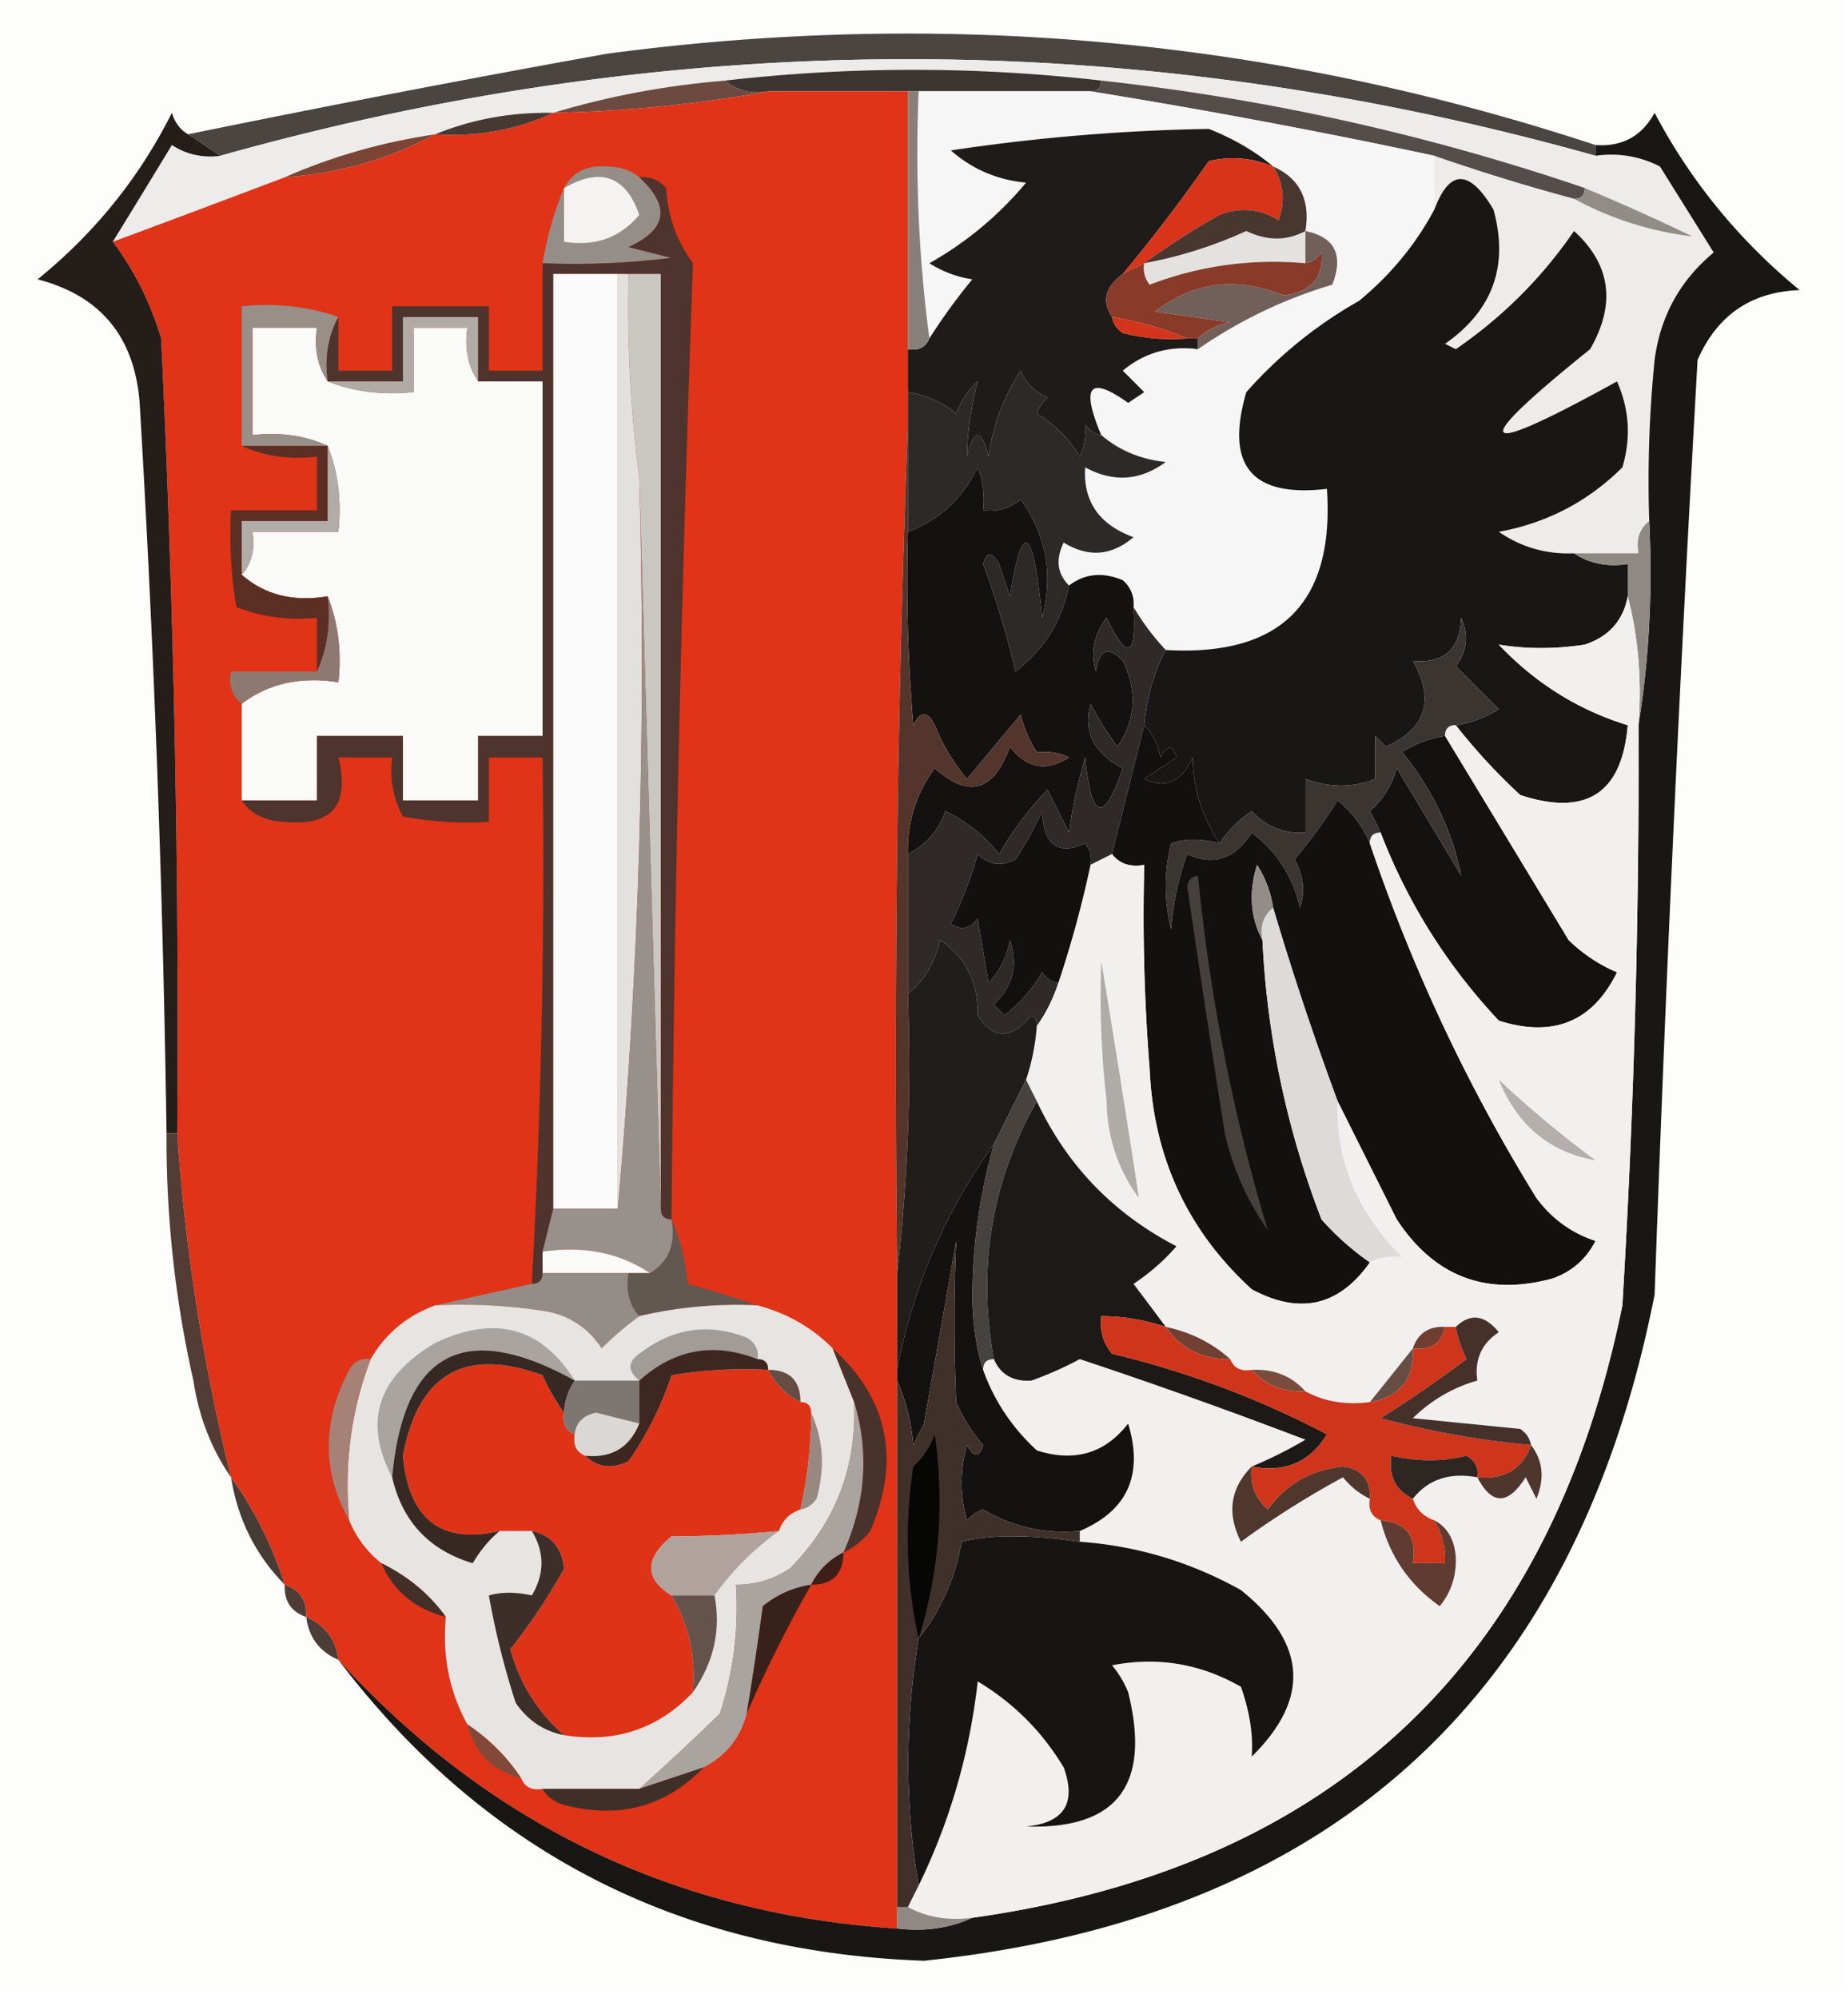<svg xmlns="http://www.w3.org/2000/svg" width="172" height="186" style="shape-rendering:geometricPrecision;text-rendering:geometricPrecision;image-rendering:optimizeQuality;fill-rule:evenodd;clip-rule:evenodd"><path style="opacity:1" fill="#fdfdfc" d="M-.5-.5h172v186H-.5V-.5z"/><path style="opacity:1" fill="#4b4541" d="M148.5 13.5v1c-42.671-11.985-85.337-11.985-128 0l-3-2a1641.372 1641.372 0 0 1 39-7.5c31.466-4.19 62.132-1.357 92 8.5z"/><path style="opacity:1" fill="#edecea" d="M148.5 14.5a9.864 9.864 0 0 1 6 1l5 8c-3.136 2.604-4.969 5.938-5.5 10a112.97 112.97 0 0 0-.5 15c-.904.709-1.237 1.709-1 3h-6c-2.559.11-4.892-.556-7-2 4.469-.817 8.302-2.817 11.5-6 .818-2.727.652-5.394-.5-8-13.238 7.31-14.072 6.31-2.5-3 2.421-4.216 1.921-7.883-1.5-11-2.957 4.325-6.624 7.991-11 11l-1-.5c4.445-3.11 5.945-7.277 4.5-12.5-2.244-3.775-4.077-3.775-5.5 0v-5a190.173 190.173 0 0 0 13 4 30.38 30.38 0 0 0 11 3.5 201.246 201.246 0 0 0-10-4.5 209.897 209.897 0 0 0-45-10 153.625 153.625 0 0 0-35 0c-5.56.456-10.894 1.456-16 3-3.925-.07-7.592.597-11 2-4.938.731-9.605 2.065-14 4a2019.302 2019.302 0 0 1-16 6 1843.12 1843.12 0 0 0 5.5-9c1.356.88 2.856 1.213 4.5 1 42.663-11.985 85.329-11.985 128 0z"/><path style="opacity:1" fill="#3c3430" d="M102.5 7.5c0 .667-.333 1-1 1h-30c-1.599.268-2.932-.066-4-1a153.625 153.625 0 0 1 35 0z"/><path style="opacity:1" fill="#6d4a3f" d="M67.5 7.5c1.068.934 2.401 1.268 4 1-6.47 1.196-13.137 1.862-20 2 5.106-1.544 10.44-2.544 16-3z"/><path style="opacity:1" fill="#e03317" d="M71.5 8.5h13v31a1560.837 1560.837 0 0 0-1 79v61c-20.651-1.325-37.984-9.658-52-25-.238-1.904-1.238-3.238-3-4 .073-1.527-.594-2.527-2-3-1.159-3.651-2.826-6.985-5-10-2.614-10.647-4.281-21.313-5-32 .18-24.68-.32-49.347-1.5-74-1-3.332-2.5-6.332-4.5-9 5.44-2.015 10.774-4.015 16-6 5.05-.355 9.717-1.688 14-4 3.958.249 7.624-.418 11-2 6.863-.138 13.53-.804 20-2z"/><path style="opacity:1" fill="#544d49" d="M102.5 7.5a209.897 209.897 0 0 1 45 10c0 .667-.333 1-1 1a190.173 190.173 0 0 1-13-4 648.966 648.966 0 0 0-32-6c.667 0 1-.333 1-1z"/><path style="opacity:1" fill="#473832" d="M51.5 10.5c-3.376 1.582-7.042 2.249-11 2 3.408-1.403 7.075-2.07 11-2z"/><path style="opacity:1" fill="#f7f6f6" d="M85.5 8.5h16a648.966 648.966 0 0 1 32 6v5c-1.72 3.231-4.053 6.064-7 8.5a40.622 40.622 0 0 0-10.5 8.5c-2.003 6.827.497 9.827 7.5 9 .718 10.616-4.282 15.616-15 15a22.833 22.833 0 0 1-3-4c.086-.996-.248-1.83-1-2.5-1.887-.78-3.554-.613-5 .5-1.098-1.1-1.265-2.434-.5-4 2.292 1.408 4.459 1.241 6.5-.5-3.203-1.172-4.703-3.339-4.5-6.5 2.62 1.423 5.12 1.257 7.5-.5-2.311-.236-4.311-1.07-6-2.5-1.93-4.572-1.097-5.572 2.5-3l1.5-1-2-2c2.01-1.671 4.343-2.338 7-2a43.628 43.628 0 0 1 12.5-6c1.077-2.762.244-4.428-2.5-5 .469-2.893-.531-4.893-3-6-1.742-1.457-3.742-2.624-6-3.5-8.014.133-16.014.8-24 2 1.99 1.75 4.323 2.75 7 3a32.279 32.279 0 0 1-9 7.5 10.253 10.253 0 0 0 4 1.5 54.619 54.619 0 0 0-4 5.5c-.992-7.482-1.325-15.148-1-23z"/><path style="opacity:1" fill="#1e1b19" d="M118.5 15.5c-1.955-.823-3.955-.99-6-.5a155.109 155.109 0 0 1-8 10.5c-1.638 1.205-1.971 2.538-1 4 .111.617.444 1.117 1 1.5 1.973.495 3.973.662 6 .5h1v1c-2.657-.338-4.99.329-7 2l2 2-1.5 1c-3.597-2.572-4.43-1.572-2.5 3-.617-.11-1.117-.444-1.5-1 .077 1.238-.089 2.238-.5 3-1-1.667-2.333-3-4-4a3.646 3.646 0 0 1 1-1.5c-1.167-.5-2-1.333-2.5-2.5-1.583 2.411-2.583 5.078-3 8-.667-2.667-1.333-2.667-2 0a28.885 28.885 0 0 1 1-7 7.291 7.291 0 0 0-2 3 9.173 9.173 0 0 0-4.5-2v-4c.992.172 1.658-.162 2-1a54.619 54.619 0 0 1 4-5.5 10.253 10.253 0 0 1-4-1.5 32.279 32.279 0 0 0 9-7.5c-2.677-.25-5.01-1.25-7-3a181.424 181.424 0 0 1 24-2c2.258.876 4.258 2.043 6 3.5z"/><path style="opacity:1" fill="#7b4434" d="M40.5 12.5c-4.283 2.312-8.95 3.645-14 4 4.395-1.935 9.062-3.269 14-4z"/><path style="opacity:1" fill="#877f79" d="M84.5 8.5h1c-.325 7.852.008 15.518 1 23-.342.838-1.008 1.172-2 1v-24z"/><path style="opacity:1" fill="#d73419" d="M118.5 15.5c.973 1.568 1.14 3.235.5 5-1.726-1.076-3.559-1.243-5.5-.5a74.634 74.634 0 0 0-7 4.5l-2 1a155.109 155.109 0 0 0 8-10.5c2.045-.49 4.045-.323 6 .5z"/><path style="opacity:1" fill="#928c86" d="M147.5 17.5a201.246 201.246 0 0 1 10 4.5 30.38 30.38 0 0 1-11-3.5c.667 0 1-.333 1-1z"/><path style="opacity:1" fill="#191716" d="M31.5 154.5c14.016 15.342 31.349 23.675 52 25 2.56.302 4.893-.032 7-1 33.556-4.721 53.723-23.721 60.5-57a845.795 845.795 0 0 0 1.5-54c.99-6.145 1.323-12.478 1-19a112.97 112.97 0 0 1 .5-15c.531-4.062 2.364-7.396 5.5-10l-5-8a9.864 9.864 0 0 0-6-1v-1c2.481.177 4.314-.823 5.5-3 3.365 6.371 7.865 11.871 13.5 16.5-4.503.164-7.67 2.33-9.5 6.5a4086.775 4086.775 0 0 0-4 87c-7.373 37.371-30.04 58.038-68 62-22.773-.801-40.94-10.134-54.5-28z"/><path style="opacity:1" fill="#e3e2e0" d="M121.5 21.5v3c-5.036-.438-9.869.228-14.5 2a2.429 2.429 0 0 1-.5-2 40.555 40.555 0 0 0 9.5-3c1.939.934 3.773.934 5.5 0z"/><path style="opacity:1" fill="#251d19" d="m17.5 12.5 3 2c-1.644.213-3.144-.12-4.5-1a1843.12 1843.12 0 0 1-5.5 9c2 2.668 3.5 5.668 4.5 9 1.18 24.653 1.68 49.32 1.5 74h-1a1529.508 1529.508 0 0 0-2.5-68c-.476-6.148-3.643-9.982-9.5-11.5 5.305-4.3 9.472-9.466 12.5-15.5.278.916.778 1.582 1.5 2z"/><path style="opacity:1" fill="#958e88" d="M59.5 16.5c2.934 2.693 2.6 4.86-1 6.5l4 1a72.444 72.444 0 0 1-12 .5c.427-2.51 1.093-4.843 2-7 .812-1.493 2.145-2.16 4-2 1.226.02 2.226.353 3 1z"/><path style="opacity:1" fill="#f4f3f2" d="M52.5 17.5c3.41-1.956 5.743-1.123 7 2.5-1.787 2.134-4.12 2.968-7 2.5v-5z"/><path style="opacity:1" fill="#48362f" d="M118.5 15.5c2.469 1.107 3.469 3.107 3 6-1.727.934-3.561.934-5.5 0a40.555 40.555 0 0 1-9.5 3 74.634 74.634 0 0 1 7-4.5c1.941-.743 3.774-.576 5.5.5.64-1.765.473-3.432-.5-5z"/><path style="opacity:1" fill="#71605a" d="M121.5 21.5c2.744.572 3.577 2.238 2.5 5a43.628 43.628 0 0 0-12.5 6v-1c.763-.768 1.763-1.268 3-1.5l-7-1c3.594-2.783 7.594-3.283 12-1.5 2.518-.34 3.685-1.674 3.5-4-.383.556-.883.89-1.5 1v-3z"/><path style="opacity:1" fill="#893a28" d="M111.5 31.5h-1c-2.157-.907-4.49-1.573-7-2-.971-1.462-.638-2.795 1-4l2-1a2.429 2.429 0 0 0 .5 2c4.631-1.772 9.464-2.438 14.5-2 .617-.11 1.117-.444 1.5-1 .185 2.326-.982 3.66-3.5 4-4.406-1.783-8.406-1.283-12 1.5l7 1c-1.237.232-2.237.732-3 1.5z"/><path style="opacity:1" fill="#fafaf9" d="M30.5 35.5c2.448.973 5.115 1.306 8 1v-6h5c-.285 1.915.049 3.581 1 5h6v33h-6v6h-7v-6h-8v6h-7v-9c2.488-1.888 5.488-2.554 9-2 .306-2.885-.027-5.552-1-8-3.198.536-5.865-.131-8-2 .934-1.068 1.268-2.401 1-4h8c.306-2.885-.027-5.552-1-8-2.107-.968-4.44-1.302-7-1v-10h6c-.285 1.915.049 3.581 1 5z"/><path style="opacity:1" fill="#b0aba7" d="M44.5 35.5c-.951-1.419-1.285-3.085-1-5h-5v6c-2.885.306-5.552-.027-8-1h7v-6h7v6z"/><path style="opacity:1" fill="#d3341b" d="M103.5 29.5c2.51.427 4.843 1.093 7 2a18.437 18.437 0 0 1-6-.5c-.556-.383-.889-.883-1-1.5z"/><path style="opacity:1" fill="#988f89" d="M31.5 29.5c-.961 1.765-1.295 3.765-1 6-.951-1.419-1.285-3.085-1-5h-6v10c2.56-.302 4.893.032 7 1h-8v-13c3.213-.31 6.213.023 9 1z"/><path style="opacity:1" fill="#4e342c" d="M59.5 16.5c.996-.086 1.83.248 2.5 1 .151 2.62.985 4.953 2.5 7a3240.496 3240.496 0 0 0-2 89c-.667 0-1-.333-1-1v-87h-10v87l-1 4v2c0 .667-.333 1-1 1a721.122 721.122 0 0 0 1-49h-5v6a32.437 32.437 0 0 1-8-.5c-.906-1.7-1.24-3.533-1-5.5h-5c1.075 4.422-.592 6.422-5 6-1.833-.085-3.166-.752-4-2h7v-6h8v6h7v-6h6v-33h-6v-6h-7v6h-7c-.295-2.235.039-4.235 1-6v5h5v-6h9v6h5v-10a72.444 72.444 0 0 0 12-.5l-4-1c3.6-1.64 3.934-3.807 1-6.5z"/><path style="opacity:1" fill="#fbfbfb" d="M57.5 25.5v87h-6v-87h6z"/><path style="opacity:1" fill="#2d2926" d="M102.5 40.5c1.689 1.43 3.689 2.264 6 2.5-2.38 1.757-4.88 1.923-7.5.5-.203 3.161 1.297 5.328 4.5 6.5-2.041 1.741-4.208 1.908-6.5.5-.765 1.566-.598 2.9.5 4-.656 3.315-2.323 5.982-5 8a82.072 82.072 0 0 0-3-10c.346-1.196.846-1.196 1.5 0l1 3c1.159-7.278 2.159-6.61 3 2 1.04-4.033.374-7.7-2-11-1.011.837-2.178 1.17-3.5 1a8.434 8.434 0 0 0-.5-4c-1.406 2.909-3.572 4.909-6.5 6v-13c1.67.251 3.17.918 4.5 2a7.291 7.291 0 0 1 2-3 28.885 28.885 0 0 0-1 7c.667-2.667 1.333-2.667 2 0 .417-2.922 1.417-5.589 3-8 .5 1.167 1.333 2 2.5 2.5-.457.414-.79.914-1 1.5 1.667 1 3 2.333 4 4 .411-.762.577-1.762.5-3 .383.556.883.89 1.5 1z"/><path style="opacity:1" fill="#5b2f23" d="M22.5 41.5h8v7h-8v5c2.135 1.869 4.802 2.536 8 2 .302 2.56-.032 4.893-1 7v-5c-2.62.268-5.12-.065-7.5-1a40.936 40.936 0 0 1-.5-9h8v-5c-2.56.302-4.893-.032-7-1z"/><path style="opacity:1" fill="#b0aca7" d="M30.5 41.5c.973 2.448 1.306 5.115 1 8h-8c.268 1.599-.066 2.932-1 4v-5h8v-7z"/><path style="opacity:1" fill="#191715" d="M146.5 51.5c1.419.951 3.085 1.285 5 1v3c-.416 2.252-1.749 3.752-4 4.5-2.736.422-5.402.422-8 0 3.399 3.586 7.399 6.086 12 7.5-.527 6.349-3.861 8.516-10 6.5a54.538 54.538 0 0 1-6-6.5 10.122 10.122 0 0 0 4-1.5l-4-4c1.054-1.388 1.22-2.888.5-4.5-.112 2.947-1.612 4.28-4.5 4 2.061 3.649 1.227 6.316-2.5 8l-1-1v4c-2.081.833-4.248.833-6.5 0v5c-1.984.117-3.65-.55-5-2-1.235.84-2.235 1.84-3 3-1.652-2.564-2.486-5.23-2.5-8-1.03 2.276-2.53 2.943-4.5 2l3-2c-.346-1.196-.846-1.196-1.5 0-.232-1.237-.732-2.237-1.5-3 .221-2.567.888-4.9 2-7 10.718.616 15.718-4.384 15-15-7.003.827-9.503-2.173-7.5-9a40.622 40.622 0 0 1 10.5-8.5c2.947-2.436 5.28-5.269 7-8.5 1.423-3.775 3.256-3.775 5.5 0 1.445 5.223-.055 9.39-4.5 12.5l1 .5c4.376-3.009 8.043-6.675 11-11 3.421 3.117 3.921 6.784 1.5 11-11.572 9.31-10.738 10.31 2.5 3 1.152 2.606 1.318 5.273.5 8-3.198 3.183-7.031 5.183-11.5 6 2.108 1.444 4.441 2.11 7 2z"/><path style="opacity:1" fill="#8f8984" d="M153.5 48.5c.323 6.522-.01 12.855-1 19 .317-4.202-.017-8.202-1-12v-3c-1.915.285-3.581-.049-5-1h6c-.237-1.291.096-2.291 1-3z"/><path style="opacity:1" fill="#e3e1de" d="M57.5 25.5h1c-.153 6.37.18 12.703 1 19 .656 23.025-.01 45.691-2 68v-87z"/><path style="opacity:1" fill="#141211" d="M99.5 54.5c1.446-1.113 3.113-1.28 5-.5.752.67 1.086 1.504 1 2.5.275 4.72-.559 5.054-2.5 1-1.187 1.544-1.52 3.211-1 5 .324-2.069 1.158-2.402 2.5-1 1.38 2.818 1.213 5.484-.5 8a32.058 32.058 0 0 1-2.5-4c-.71 2.586.29 4.586 3 6-1.763 5.192-2.93 4.859-3.5-1-.742 2.59-1.242 4.924-1.5 7l-2-4a29.817 29.817 0 0 0-4.5 6 14.505 14.505 0 0 0-5-4c-.66 1.824-1.827 3.157-3.5 4-.065-2.972.769-5.638 2.5-8 3.159 2.84 5.492 2.174 7-2 1.555 2.015 3.389 2.349 5.5 1-.762-.41-1.762-.577-3-.5a11.362 11.362 0 0 1-1.5-3.5l-5 6a18.941 18.941 0 0 1-3-5c-.667-1.333-1.333-1.333-2 0-.5-5.99-.666-11.99-.5-18 2.928-1.091 5.094-3.091 6.5-6a8.434 8.434 0 0 1 .5 4c1.322.17 2.489-.163 3.5-1 2.374 3.3 3.04 6.967 2 11-.841-8.61-1.841-9.278-3-2l-1-3c-.654-1.196-1.154-1.196-1.5 0a82.072 82.072 0 0 1 3 10c2.677-2.018 4.344-4.685 5-8z"/><path style="opacity:1" fill="#8d7970" d="M30.5 55.5c.973 2.448 1.306 5.115 1 8-3.512-.554-6.512.112-9 2-.904-.709-1.237-1.709-1-3h8c.968-2.107 1.302-4.44 1-7z"/><path style="opacity:1" fill="#cac6c2" d="M58.5 25.5h3v87l-2-68a123.927 123.927 0 0 1-1-19z"/><path style="opacity:1" fill="#141211" d="M134.5 68.5c3.822 6.305 7.655 12.639 11.5 19a14.759 14.759 0 0 0 4.5 3c-2.261 4.608-5.928 6.108-11 4.5-4.814-5.131-8.481-10.965-11-17.5a44.147 44.147 0 0 0-1-2 8.193 8.193 0 0 0 2.5-4l6 10c-.843-4.19-2.676-8.024-5.5-11.5a10.122 10.122 0 0 1 4-1.5z"/><path style="opacity:1" fill="#3b3531" d="M135.5 67.5c-.667 0-1 .333-1 1a10.122 10.122 0 0 0-4 1.5c2.824 3.476 4.657 7.31 5.5 11.5l-6-10a8.193 8.193 0 0 1-2.5 4c.363.683.696 1.35 1 2-.667 0-1 .333-1 1-.641-1.542-1.641-2.876-3-4a51.992 51.992 0 0 1-4 5.5c.83 1.465.996 2.965.5 4.5-.683-2.924-2.183-5.257-4.5-7-1.55 2.459-3.55 3.126-6 2a26.722 26.722 0 0 0-1.5 7 16.242 16.242 0 0 1 0-8c1.299-.466 2.799-.466 4.5 0 .765-1.16 1.765-2.16 3-3 1.35 1.45 3.016 2.117 5 2v-5c2.252.833 4.419.833 6.5 0v-4l1 1c3.727-1.684 4.561-4.351 2.5-8 2.888.28 4.388-1.053 4.5-4 .72 1.612.554 3.112-.5 4.5l4 4a10.122 10.122 0 0 1-4 1.5z"/><path style="opacity:1" fill="#53352b" d="M84.5 39.5v10c-.166 6.01 0 12.01.5 18 .667-1.333 1.333-1.333 2 0a18.941 18.941 0 0 0 3 5l5-6c.31 1.266.81 2.433 1.5 3.5 1.238-.077 2.238.09 3 .5-2.111 1.349-3.945 1.015-5.5-1-1.508 4.174-3.841 4.84-7 2-1.731 2.362-2.565 5.028-2.5 8v13c.326 8.849-.007 17.516-1 26-.331-26.505.002-52.839 1-79z"/><path style="opacity:1" fill="#2f2a27" d="M105.5 56.5a22.833 22.833 0 0 0 3 4c-1.112 2.1-1.779 4.433-2 7l-3 12-2 1a2.429 2.429 0 0 0-.5-2c-2.557 1.146-3.89.146-4-3a29.503 29.503 0 0 1-2.5 4.5c-1.284.684-2.45.517-3.5-.5a38.053 38.053 0 0 1-2.5 6.5c.95.617 1.782.45 2.5-.5l1 6c1.044-1.123 1.71-2.456 2-4 .779 2.307.279 4.307-1.5 6l1 1a14.832 14.832 0 0 0 3.5-4c.383.556.883.89 1.5 1-.489 1.495-1.155 2.829-2 4 .065-.438-.101-.772-.5-1-1.851 2.281-3.518 2.281-5 0 .048-3.069-1.119-5.402-3.5-7-.501 2.155-1.501 3.822-3 5v-13c1.673-.843 2.84-2.176 3.5-4a14.505 14.505 0 0 1 5 4 29.817 29.817 0 0 1 4.5-6l2 4c.258-2.076.758-4.41 1.5-7 .57 5.859 1.737 6.192 3.5 1-2.71-1.414-3.71-3.414-3-6a32.058 32.058 0 0 0 2.5 4c1.713-2.516 1.88-5.182.5-8-1.342-1.402-2.176-1.069-2.5 1-.52-1.789-.187-3.456 1-5 1.941 4.054 2.775 3.72 2.5-1z"/><path style="opacity:1" fill="#12110f" d="M106.5 67.5c.768.763 1.268 1.763 1.5 3 .654-1.196 1.154-1.196 1.5 0l-3 2c1.97.943 3.47.276 4.5-2 .014 2.77.848 5.436 2.5 8-1.701-.466-3.201-.466-4.5 0a16.242 16.242 0 0 0 0 8c.186-2.4.686-4.734 1.5-7 2.45 1.126 4.45.459 6-2 2.317 1.743 3.817 4.076 4.5 7 .496-1.535.33-3.035-.5-4.5a51.992 51.992 0 0 0 4-5.5c1.359 1.124 2.359 2.458 3 4 3.92 11.6 9.087 22.6 15.5 33 1.42 1.922 3.253 3.255 5.5 4-.864 1.697-2.197 2.863-4 3.5-6.158 1.672-10.991-.162-14.5-5.5l-5.5-11a284.201 284.201 0 0 1-6-18 10.136 10.136 0 0 0-1.5-4c-.796 2.538-.629 4.872.5 7a82.999 82.999 0 0 0 5.5 26 25.14 25.14 0 0 0 4.5 4c-2.867 4.075-6.534 4.908-11 2.5-5.975-5.454-9.142-12.288-9.5-20.5-.5-6.325-.666-12.658-.5-19-1.291.237-2.291-.096-3-1l3-12z"/><path style="opacity:1" fill="#f1f0ef" d="M151.5 55.5c.983 3.798 1.317 7.798 1 12a845.795 845.795 0 0 1-1.5 54c-6.777 33.279-26.944 52.279-60.5 57-2.235.295-4.235-.039-6-1l1-2c2.912-5.972 4.745-12.306 5.5-19 3.333 2 6 4.667 8 8 1.206 3.338.04 5.171-3.5 5.5 8.478.288 11.645-3.879 9.5-12.5a9.454 9.454 0 0 0-1.5-2.5c4.238-.823 8.238-.156 12 2 .82 2.333 1.153 4.5 1 6.5 5.474-5.386 5.14-10.553-1-15.5-4.683-2.617-9.683-4.117-15-4.5v-1c4.442-1.89 5.942-5.223 4.5-10-2.167 2.787-5 3.62-8.5 2.5-2.308-2.128-3.974-4.628-5-7.5 0-.667.333-1 1-1 .634 1.447 1.8 2.113 3.5 2a32.7 32.7 0 0 0 4.5-2 509.794 509.794 0 0 1 21 7.5 39.445 39.445 0 0 1-5 2.5c-2.002 2.026-2.336 4.359-1 7a84.5 84.5 0 0 1 9.5-6c.708.881 1.542 1.547 2.5 2-.172.992.162 1.658 1 2 .835 3.338 2.668 6.004 5.5 8 1.046-1.272 1.546-2.772 1.5-4.5-.108-1.681-.775-2.848-2-3.5-1-.333-1.667-1-2-2 1.418-1.808 3.418-2.475 6-2 1.35 2.606 2.85 2.606 4.5 0l1 2c.78-1.887.613-3.554-.5-5-.111-.617-.444-1.117-1-1.5l-10-1c1.74-1.694 3.74-2.861 6-3.5-.273-1.951.393-3.451 2-4.5-1.318-1.63-2.651-1.797-4-.5h-1c-1.527-.073-2.527.594-3 2a802.777 802.777 0 0 1-4 5c-2.235.295-4.235-.039-6-1-1.28-1.431-2.947-2.098-5-2-.992.172-1.658-.162-2-1-1.681-1.508-3.681-2.508-6-3a514.367 514.367 0 0 0-3-4 19.887 19.887 0 0 0 4-3.5c-5.883-3.049-10.216-7.549-13-13.5l-1-2a20.677 20.677 0 0 0 1-5c.845-1.171 1.511-2.505 2-4a102.827 102.827 0 0 0 3-11l2-1c.709.904 1.709 1.237 3 1-.166 6.342 0 12.675.5 19 .358 8.212 3.525 15.046 9.5 20.5 4.466 2.408 8.133 1.575 11-2.5.731-.442 1.731-.609 3-.5-4.217-4.222-6.217-9.055-6-14.5l5.5 11c3.509 5.338 8.342 7.172 14.5 5.5 1.803-.637 3.136-1.803 4-3.5-2.247-.745-4.08-2.078-5.5-4a160.682 160.682 0 0 1-15.5-33c0-.667.333-1 1-1 2.519 6.535 6.186 12.369 11 17.5 5.072 1.608 8.739.108 11-4.5a14.759 14.759 0 0 1-4.5-3c-3.845-6.361-7.678-12.695-11.5-19 0-.667.333-1 1-1a54.538 54.538 0 0 0 6 6.5c6.139 2.016 9.473-.151 10-6.5-4.601-1.414-8.601-3.914-12-7.5 2.598.422 5.264.422 8 0 2.251-.748 3.584-2.248 4-4.5z"/><path style="opacity:1" fill="#938c87" d="M118.5 84.5c-.904.709-1.237 1.709-1 3-1.129-2.128-1.296-4.462-.5-7a10.136 10.136 0 0 1 1.5 4z"/><path style="opacity:1" fill="#131110" d="M101.5 80.5a102.827 102.827 0 0 1-3 11c-.617-.11-1.117-.444-1.5-1a14.832 14.832 0 0 1-3.5 4l-1-1c1.779-1.693 2.279-3.693 1.5-6-.29 1.544-.956 2.877-2 4l-1-6c-.718.95-1.55 1.117-2.5.5a38.053 38.053 0 0 0 2.5-6.5c1.05 1.017 2.216 1.184 3.5.5.96-1.42 1.793-2.92 2.5-4.5.11 3.146 1.443 4.146 4 3 .464.594.631 1.261.5 2z"/><path style="opacity:1" fill="#afaba6" d="M102.5 89.5a1697.967 1697.967 0 0 1 3.5 22c-1.946-2.639-2.946-5.639-3-9a84.9 84.9 0 0 1-.5-13z"/><path style="opacity:1" fill="#46403c" d="M110.5 82.5c.06-.543.393-.876 1-1 1.116 11.326 3.283 22.326 6.5 33a25.471 25.471 0 0 1-4-9 2023.44 2023.44 0 0 1-3.5-23z"/><path style="opacity:1" fill="#211d1b" d="M96.5 95.5a20.677 20.677 0 0 1-1 5l-3 6c-4.55 6.313-7.55 13.313-9 21v-9c.993-8.484 1.326-17.151 1-26 1.499-1.178 2.499-2.845 3-5 2.381 1.598 3.548 3.931 3.5 7 1.482 2.281 3.149 2.281 5 0 .399.228.565.562.5 1z"/><path style="opacity:1" fill="#dddbd8" d="M118.5 84.5a284.201 284.201 0 0 0 6 18c-.217 5.445 1.783 10.278 6 14.5-1.269-.109-2.269.058-3 .5a25.14 25.14 0 0 1-4.5-4 82.999 82.999 0 0 1-5.5-26c-.237-1.291.096-2.291 1-3z"/><path style="opacity:1" fill="#97908b" d="m59.5 44.5 2 68c0 .667.333 1 1 1 .423 2.281-.244 3.948-2 5-2.837-1.902-6.17-2.569-10-2l1-4h6c1.99-22.309 2.656-44.975 2-68z"/><path style="opacity:1" fill="#b4afab" d="M139.5 100.5a98.521 98.521 0 0 0 9 7.5c-4.27-.753-7.27-3.253-9-7.5z"/><path style="opacity:1" fill="#fafaf9" d="M50.5 116.5c3.83-.569 7.163.098 10 2h-10v-2z"/><path style="opacity:1" fill="#48423e" d="m95.5 100.5 1 2c-4.204 7.492-5.538 15.492-4 24-.667 0-1 .333-1 1-.663-2.141-.997-4.475-1-7 .04-4.777.707-9.443 2-14l3-6z"/><path style="opacity:1" fill="#1d1917" d="M96.5 102.5c2.784 5.951 7.117 10.451 13 13.5a19.887 19.887 0 0 1-4 3.5 514.367 514.367 0 0 1 3 4 19.22 19.22 0 0 0-6-1c-.17 1.322.163 2.489 1 3.5a85.652 85.652 0 0 1 20 7.5c-1.571 2.593-3.904 3.593-7 3a39.445 39.445 0 0 0 5-2.5 509.794 509.794 0 0 0-21-7.5 32.7 32.7 0 0 1-4.5 2c-1.7.113-2.866-.553-3.5-2-1.538-8.508-.204-16.508 4-24z"/><path style="opacity:1" fill="#938c87" d="M50.5 118.5h8c-.268 1.599.066 2.932 1 4a30.217 30.217 0 0 0-3.5 3c-1.319-1.987-3.152-3.154-5.5-3.5a50.464 50.464 0 0 0-10-.5l9-2c.667 0 1-.333 1-1z"/><path style="opacity:1" fill="#625852" d="M62.5 113.5c.81 1.792 1.31 3.792 1.5 6a96.631 96.631 0 0 1 6.5 2c-3.734-.177-7.4.156-11 1-.934-1.068-1.268-2.401-1-4h2c1.756-1.052 2.423-2.719 2-5z"/><path style="opacity:1" fill="#e7e4e2" d="M40.5 121.5c3.35-.165 6.683.002 10 .5 2.348.346 4.181 1.513 5.5 3.5a30.217 30.217 0 0 1 3.5-3 39.711 39.711 0 0 1 11-1c2.737.717 5.07 2.05 7 4l2 5c.243 6.087-1.757 11.253-6 15.5-1.525 1.009-3.192 1.509-5 1.5a31.81 31.81 0 0 1-1.5 12 241.082 241.082 0 0 1-7.5 7h-9c-.992.172-1.658-.162-2-1-1.333-2-3-3.667-5-5-1.678-3.052-2.345-6.385-2-10-1.519-2.114-3.519-3.78-6-5a9.818 9.818 0 0 1-3-4c-.485-5.229.182-10.229 2-15 1.365-2.36 3.365-4.027 6-5z"/><path style="opacity:1" fill="#a19c97" d="M70.5 126.5c-4.072-1.599-7.739-.932-11 2-1.098-.897-1.098-1.73 0-2.5 3.1-2.389 6.433-2.889 10-1.5.797.457 1.13 1.124 1 2z"/><path style="opacity:1" fill="#141211" d="M92.5 106.5a52.701 52.701 0 0 0-2 14c.003 2.525.337 4.859 1 7 1.026 2.872 2.692 5.372 5 7.5 3.5 1.12 6.333.287 8.5-2.5 1.442 4.777-.058 8.11-4.5 10-3.224.297-6.224-.37-9-2a3.647 3.647 0 0 0-1.5 1 12.5 12.5 0 0 1 0-7c.654 1.196 1.154 1.196 1.5 0a15.653 15.653 0 0 1-2.5-4 171.471 171.471 0 0 1 0-15l-3 17-1 2c-.19-2.208-.69-4.208-1.5-6v-1c1.45-7.687 4.45-14.687 9-21z"/><path style="opacity:1" fill="#a9a4a0" d="M53.5 128.5c-10.267-5.7-15.933-2.7-17 9-2.71-5.153-1.377-9.32 4-12.5 5.54-2.645 9.874-1.479 13 3.5z"/><path style="opacity:1" fill="#df3317" d="M52.5 131.5c-.172.992.162 1.658 1 2-.172.992.162 1.658 1 2 1.1 1.098 2.434 1.265 4 .5a31.063 31.063 0 0 0 4-8 40.911 40.911 0 0 1 9-.5 6.544 6.544 0 0 0 3 3c.667 0 1 .333 1 1a41.742 41.742 0 0 1-1 9c-1 .333-1.667 1-2 2-3.231.315-6.564.482-10 .5-2.517 2.09-2.517 3.923 0 5.5 1.623 2.715 2.29 5.715 2 9-3.23 3.425-7.23 4.758-12 4-2.468-2.141-4.134-4.808-5-8a55.215 55.215 0 0 0 5-7.5c-.207-1.95-1.207-3.116-3-3.5h-3c-5.446 1.253-8.446-1.081-9-7 1.424-7.636 5.758-10.136 13-7.5a19.62 19.62 0 0 0 2 3.5z"/><path style="opacity:1" fill="#664d44" d="M71.5 127.5c2 0 3 1 3 3a6.544 6.544 0 0 1-3-3z"/><path style="opacity:1" fill="#533c34" d="M15.5 105.5h1c.719 10.687 2.386 21.353 5 32-1.828-2.635-2.995-5.635-3.5-9a101.84 101.84 0 0 1-2.5-23z"/><path style="opacity:1" fill="#362924" d="M53.5 128.5a5.728 5.728 0 0 0-1 3 19.62 19.62 0 0 1-2-3.5c-7.242-2.636-11.576-.136-13 7.5.554 5.919 3.554 8.253 9 7-.969.809-1.802 1.809-2.5 3-4.056-1.222-6.556-3.889-7.5-8 1.067-11.7 6.733-14.7 17-9z"/><path style="opacity:1" fill="#ce351b" d="M108.5 123.5c1.411 2.039 3.411 3.039 6 3 .342.838 1.008 1.172 2 1 1.28 1.431 2.947 2.098 5 2 1.765.961 3.765 1.295 6 1 2.797-.467 4.131-2.133 4-5 1.679.215 2.679-.452 3-2h1c.111.837.444 1.837 1 3a118.333 118.333 0 0 1-8 5.5 83.32 83.32 0 0 0 14 2.5c-.8 2.241-2.466 3.241-5 3 .131-.876-.202-1.543-1-2-2.227.553-4.561.553-7 0-.271 1.88.396 3.213 2 4 .333 1 1 1.667 2 2 .734 1.208 1.067 2.541 1 4h-3c.412-2.473-.588-3.806-3-4-.838-.342-1.172-1.008-1-2 .082-1.752-.751-2.752-2.5-3-2.968.315-5.302 1.648-7 4-1.188-1.063-1.688-2.397-1.5-4 3.096.593 5.429-.407 7-3a85.652 85.652 0 0 0-20-7.5c-.837-1.011-1.17-2.178-1-3.5a19.22 19.22 0 0 1 6 1z"/><path style="opacity:1" fill="#674d43" d="M131.5 125.5c.131 2.867-1.203 4.533-4 5a802.777 802.777 0 0 0 4-5z"/><path style="opacity:1" fill="#794c3d" d="M116.5 127.5c2.053-.098 3.72.569 5 2-2.053.098-3.72-.569-5-2z"/><path style="opacity:1" fill="#703e31" d="M134.5 123.5c-.321 1.548-1.321 2.215-3 2 .473-1.406 1.473-2.073 3-2z"/><path style="opacity:1" fill="#714033" d="M108.5 123.5c2.319.492 4.319 1.492 6 3-2.589.039-4.589-.961-6-3z"/><path style="opacity:1" fill="#7e7670" d="M53.5 128.5h6v4a342.07 342.07 0 0 1-4-1c-1.213.247-1.88.914-2 2-.838-.342-1.172-1.008-1-2a5.728 5.728 0 0 1 1-3z"/><path style="opacity:1" fill="#45312a" d="M135.5 123.5c1.349-1.297 2.682-1.13 4 .5-1.607 1.049-2.273 2.549-2 4.5-2.26.639-4.26 1.806-6 3.5l10 1c.556.383.889.883 1 1.5a83.32 83.32 0 0 1-14-2.5 118.333 118.333 0 0 0 8-5.5c-.556-1.163-.889-2.163-1-3z"/><path style="opacity:1" fill="#dad7d4" d="M59.5 132.5c-.9 2.227-2.567 3.227-5 3-.838-.342-1.172-1.008-1-2 .12-1.086.787-1.753 2-2 1.35.346 2.682.679 4 1z"/><path style="opacity:1" fill="#a68276" d="M34.5 126.5c-1.818 4.771-2.485 9.771-2 15-2.54-4.5-2.54-9.167 0-14 .457-.798 1.124-1.131 2-1z"/><path style="opacity:1" fill="#49322b" d="M77.5 125.5c5.178 4.689 6.344 10.356 3.5 17-.708.881-1.542 1.547-2.5 2 2.07-4.664 2.403-9.33 1-14l-2-5z"/><path style="opacity:1" fill="#3d2720" d="M70.5 126.5c.667 0 1 .333 1 1a40.911 40.911 0 0 0-9 .5 31.063 31.063 0 0 1-4 8c-1.566.765-2.9.598-4-.5 2.433.227 4.1-.773 5-3v-4c3.261-2.932 6.928-3.599 11-2z"/><path style="opacity:1" fill="#2d2622" d="M137.5 137.5c-2.582-.475-4.582.192-6 2-1.604-.787-2.271-2.12-2-4 2.439.553 4.773.553 7 0 .798.457 1.131 1.124 1 2z"/><path style="opacity:1" fill="#50372e" d="M116.5 136.5c-.188 1.603.312 2.937 1.5 4 1.698-2.352 4.032-3.685 7-4 1.749.248 2.582 1.248 2.5 3-.958-.453-1.792-1.119-2.5-2a84.5 84.5 0 0 0-9.5 6c-1.336-2.641-1.002-4.974 1-7z"/><path style="opacity:1" fill="#998880" d="M75.5 131.5c1.134 2.466 1.3 5.133.5 8-.383.556-.883.889-1.5 1a41.742 41.742 0 0 0 1-9z"/><path style="opacity:1" fill="#4e362d" d="M142.5 134.5c1.113 1.446 1.28 3.113.5 5l-1-2c-1.65 2.606-3.15 2.606-4.5 0 2.534.241 4.2-.759 5-3z"/><path style="opacity:1" fill="#463b35" d="M21.5 137.5c2.174 3.015 3.841 6.349 5 10-2.707-2.747-4.373-6.08-5-10z"/><path style="opacity:1" fill="#a9a4a0" d="M79.5 130.5c1.403 4.67 1.07 9.336-1 14a6.544 6.544 0 0 0-3 3 9.173 9.173 0 0 0-4.5 2 359.96 359.96 0 0 1-1.5 10c-.58 2.249-1.913 3.915-4 5l-6 2a241.082 241.082 0 0 0 7.5-7 31.81 31.81 0 0 0 1.5-12c1.808.009 3.475-.491 5-1.5 4.243-4.247 6.243-9.413 6-15.5z"/><path style="opacity:1" fill="#161513" d="M100.5 143.5c5.317.383 10.317 1.883 15 4.5 6.14 4.947 6.474 10.114 1 15.5.153-2-.18-4.167-1-6.5-3.762-2.156-7.762-2.823-12-2a9.454 9.454 0 0 1 1.5 2.5c2.145 8.621-1.022 12.788-9.5 12.5 3.54-.329 4.706-2.162 3.5-5.5-2-3.333-4.667-6-8-8-.755 6.694-2.588 13.028-5.5 19-1.282-7.538-1.282-15.205 0-23 2.068-2.583 3.401-5.583 4-9 2.668-.676 6.335-.676 11 0z"/><path style="opacity:1" fill="#5f3b31" d="M128.5 141.5c2.412.194 3.412 1.527 3 4h3c.067-1.459-.266-2.792-1-4 1.225.652 1.892 1.819 2 3.5.046 1.728-.454 3.228-1.5 4.5-2.832-1.996-4.665-4.662-5.5-8z"/><path style="opacity:1" fill="#3e1f17" d="M78.5 144.5c0 2-1 3-3 3a6.544 6.544 0 0 1 3-3z"/><path style="opacity:1" fill="#b0a29c" d="M72.5 142.5a25.647 25.647 0 0 0-6 6h-4c-2.517-1.577-2.517-3.41 0-5.5 3.436-.018 6.769-.185 10-.5z"/><path style="opacity:1" fill="#4e3d37" d="M26.5 147.5c1.406.473 2.073 1.473 2 3-1.406-.473-2.073-1.473-2-3z"/><path style="opacity:1" fill="#412f28" d="M35.5 145.5c2.481 1.22 4.481 2.886 6 5-2.894-.756-4.894-2.423-6-5z"/><path style="opacity:1" fill="#65524a" d="M66.5 148.5c.618 3.177-.048 6.177-2 9 .29-3.285-.377-6.285-2-9h4z"/><path style="opacity:1" fill="#3c2f2a" d="M49.5 142.5c1.793.384 2.793 1.55 3 3.5a55.215 55.215 0 0 1-5 7.5c.866 3.192 2.532 5.859 5 8-1.871-.359-3.371-1.359-4.5-3a74.373 74.373 0 0 1-2.5-10c1.164-.335 2.497-.335 4 0 1.194-2.016 1.194-4.016 0-6z"/><path style="opacity:1" fill="#3f302a" d="M100.5 142.5v1c-4.665-.676-8.332-.676-11 0-.599 3.417-1.932 6.417-4 9-1.282 7.795-1.282 15.462 0 23l-1 2h-1v-49c.81 1.792 1.31 3.792 1.5 6l1-2 3-17a171.471 171.471 0 0 0 0 15 15.653 15.653 0 0 0 2.5 4c-.346 1.196-.846 1.196-1.5 0a12.5 12.5 0 0 0 0 7 3.647 3.647 0 0 1 1.5-1c2.776 1.63 5.776 2.297 9 2z"/><path style="opacity:1" fill="#060605" d="M85.5 152.5c-1.15-5.15-1.317-10.484-.5-16a7.292 7.292 0 0 0 2-3c.918 6.491.418 12.825-1.5 19z"/><path style="opacity:1" fill="#4c3d37" d="M28.5 150.5c1.762.762 2.762 2.096 3 4-1.762-.762-2.762-2.096-3-4z"/><path style="opacity:1" fill="#37211a" d="M75.5 147.5a125.29 125.29 0 0 0-6 12 359.96 359.96 0 0 0 1.5-10 9.173 9.173 0 0 1 4.5-2z"/><path style="opacity:1" fill="#824939" d="M43.5 160.5c2 1.333 3.667 3 5 5-2.667-.667-4.333-2.333-5-5z"/><path style="opacity:1" fill="#402f29" d="M65.5 164.5c-3.539 3.665-7.872 4.832-13 3.5-.916-.278-1.583-.778-2-1.5h9l6-2z"/><path style="opacity:1" fill="#8f8883" d="M83.5 177.5h1c1.765.961 3.765 1.295 6 1-2.107.968-4.44 1.302-7 1v-2z"/></svg>